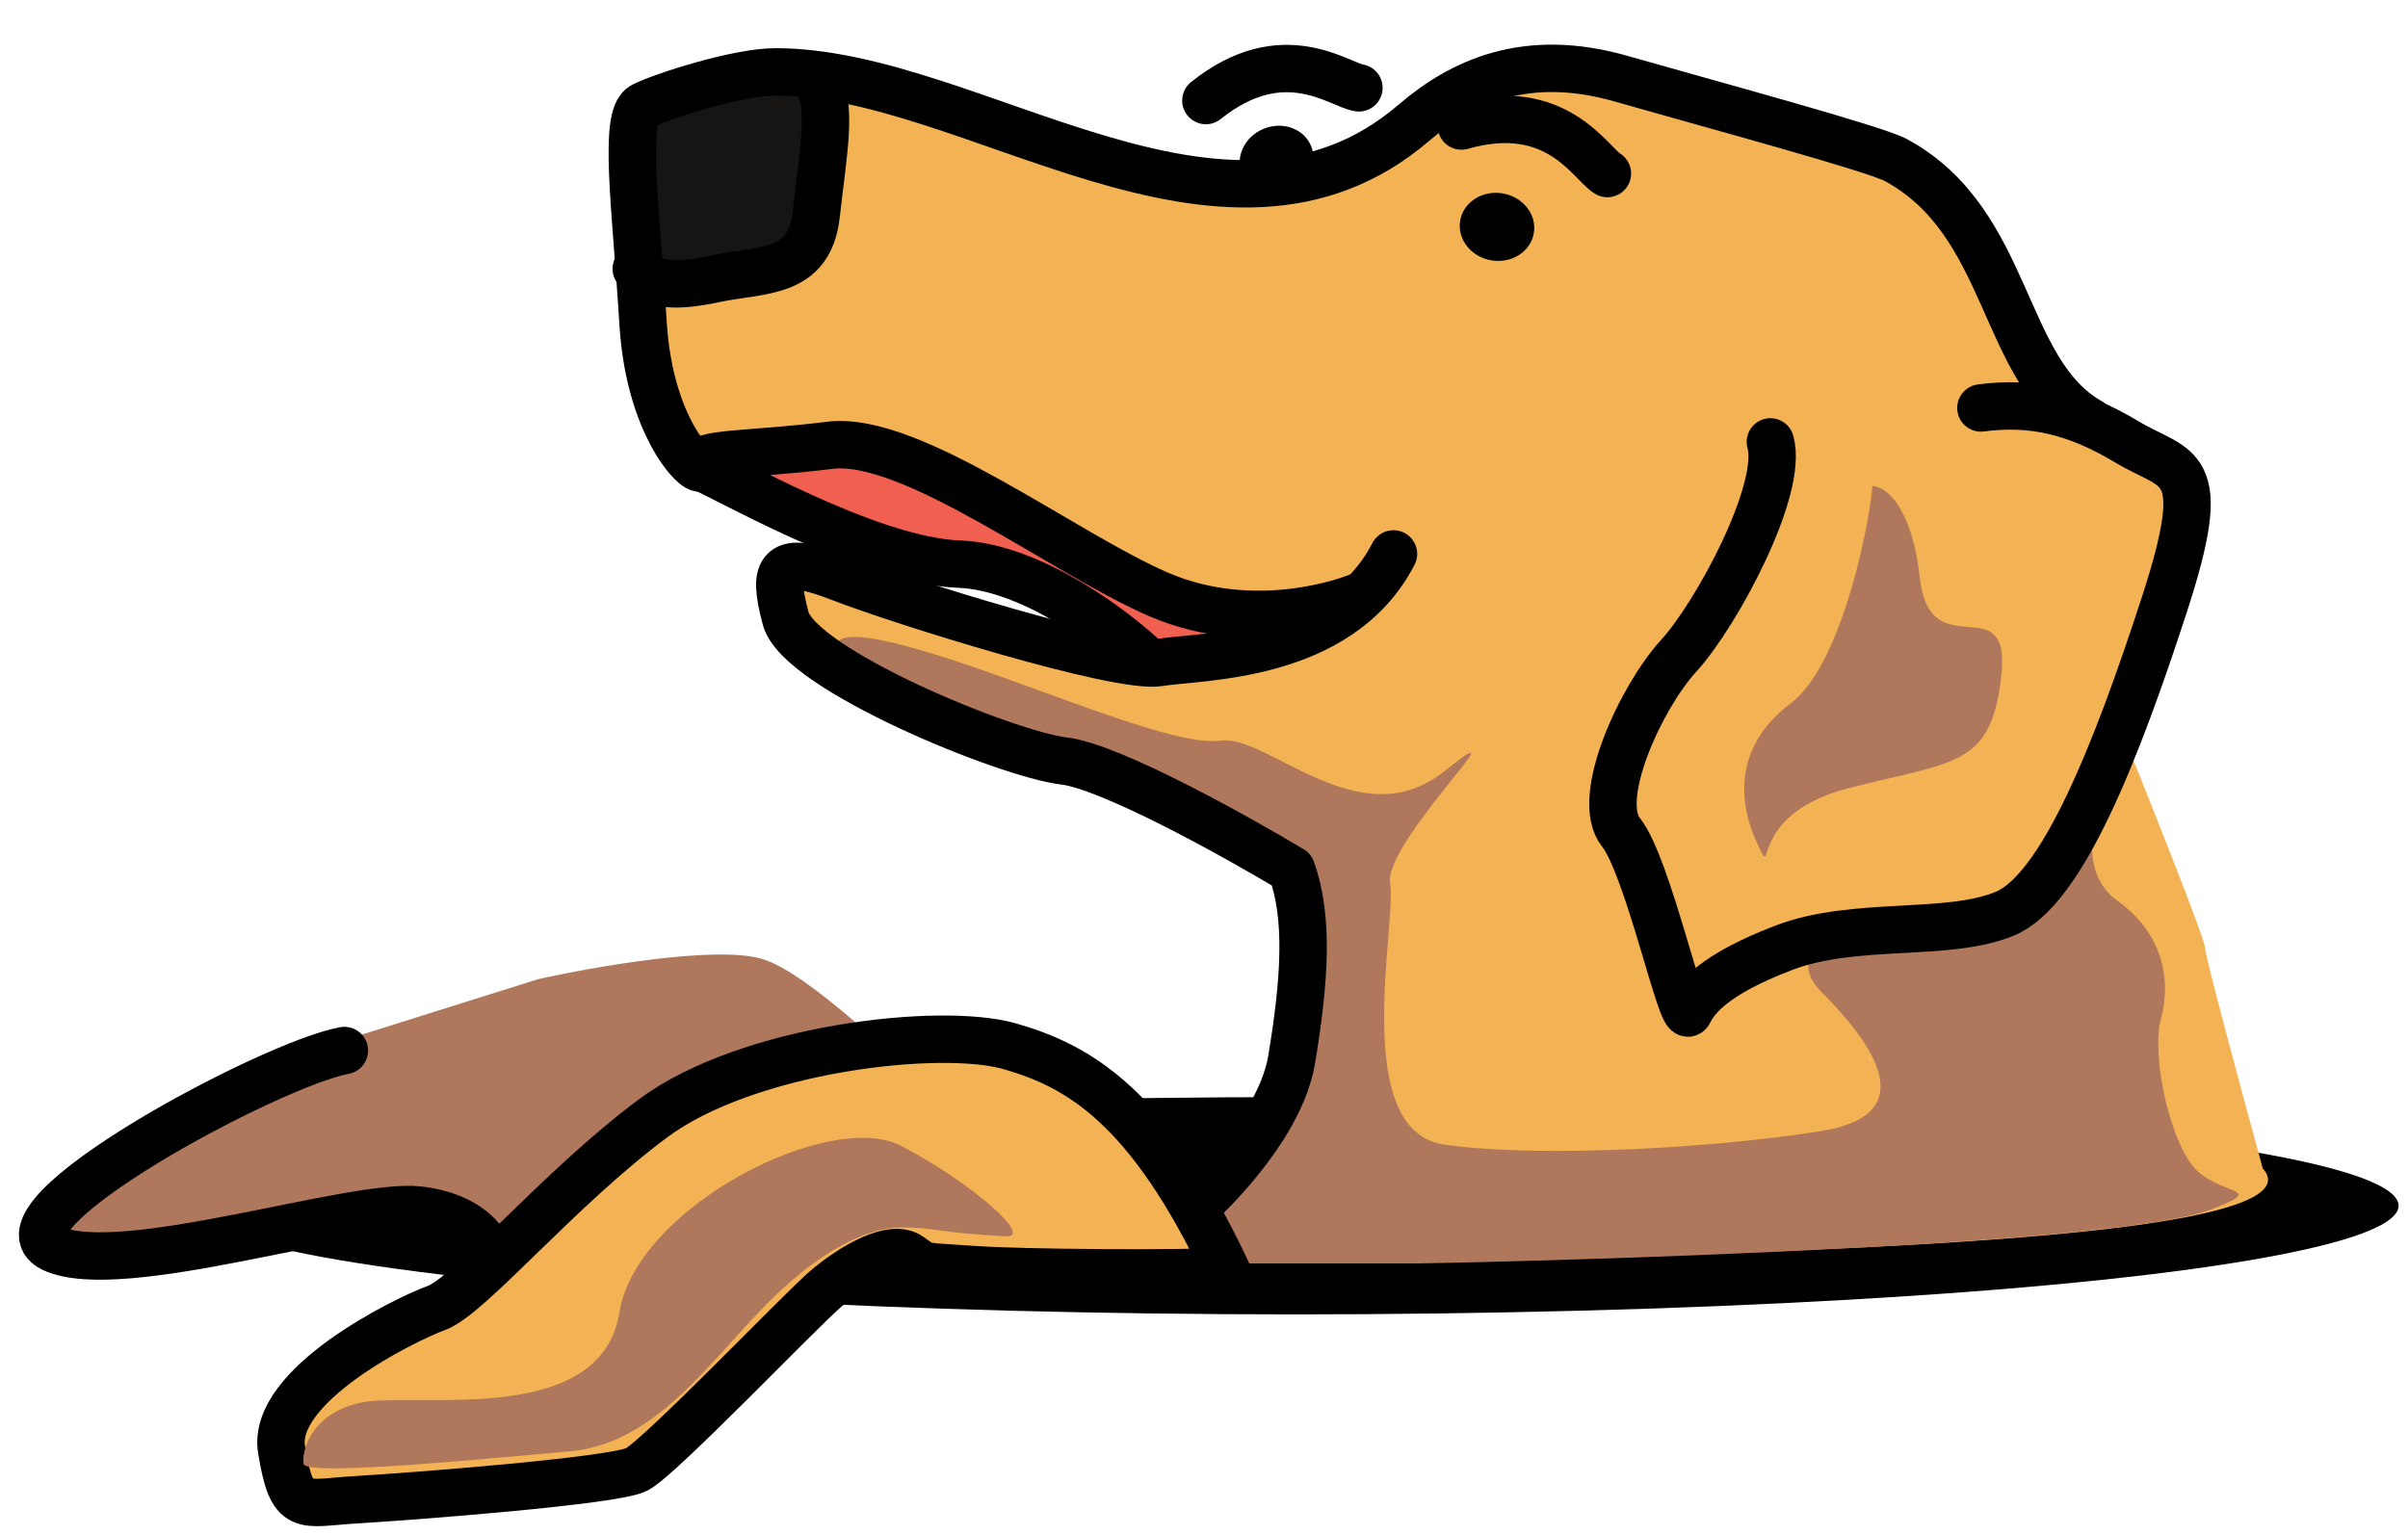 <svg width="254" height="162" viewBox="0 0 254 162" fill="none" xmlns="http://www.w3.org/2000/svg">
<ellipse cx="136.599" cy="127.212" rx="116.407" ry="11.462" fill="black"/>
<path d="M80.38 101.165C85.251 102.598 95.543 112.507 100.079 117.283L51.726 131.252L43.846 128.028L11.969 132.684L3.73 131.252L11.252 122.297L31.668 111.194L56.74 103.314C62.59 102.001 75.509 99.732 80.38 101.165Z" fill="#AF775B"/>
<path d="M36.324 110.836C28.541 112.258 -1.557 128.412 5.575 131.724C12.707 135.037 37.297 126.855 44.204 127.67C49.729 128.322 50.963 131.224 51.201 131.203" stroke="black" stroke-width="5" stroke-linecap="round" stroke-linejoin="round"/>
<path d="M232.59 99.991C232.59 100.85 236.65 115.87 238.679 123.272C246.989 132.441 160.358 132.943 120.123 132.943C121.914 129.122 133.949 121.983 134.809 116.825C135.668 111.667 136.361 100.827 136.599 96.051L133.734 90.678L115.109 81.366L88.962 72.053L82.157 64.532L83.59 59.875L110.094 67.755L131.227 68.83L143.763 62.741L128.361 64.532L107.587 54.145L90.753 46.981L71.412 48.414L67.472 30.505H74.635L85.022 25.491L87.171 15.104L86.097 7.224L126.929 18.685L141.614 17.611L153.792 9.731L165.253 7.224L204.294 18.685L216.472 41.967L228.292 48.414L230.083 54.145L224.352 78.5C227.098 85.306 232.59 99.131 232.59 99.991Z" fill="#F3B253"/>
<path d="M223.279 94.976C218.265 91.395 221.846 83.157 222.563 78.859C221.011 81.127 217.62 86.309 216.474 88.888C215.041 92.111 210.385 97.126 203.579 96.409C196.774 95.693 187.103 99.633 192.118 104.647C197.132 109.662 203.221 117.541 192.118 119.332C181.014 121.123 162.389 122.198 152.361 120.765C142.332 119.332 147.346 97.484 146.63 93.186C145.913 88.888 161.315 74.202 152.361 81.366C143.406 88.529 133.735 77.426 128.721 78.142C123.707 78.859 108.663 72.053 97.918 68.83C87.173 65.606 87.529 67.755 88.604 70.262C89.678 72.769 108.305 78.859 115.468 80.291C122.632 81.724 135.526 88.529 136.243 89.962C136.959 91.395 137.317 96.767 137.675 106.438C138.033 116.109 132.303 118.616 129.795 122.198C127.79 125.063 121.796 130.794 119.05 133.301H149.495C151.286 133.301 222.203 131.868 233.306 127.57C239.024 125.357 234.741 126.138 231.875 123.63C229.01 121.123 226.861 111.452 227.935 107.513C229.01 103.573 228.294 98.558 223.279 94.976Z" fill="#AF775B"/>
<path d="M85.738 24.774L87.171 9.373L83.231 7.224L72.486 9.373L66.755 12.596L67.471 28.714H77.142L85.738 24.774Z" fill="#161514"/>
<path d="M112.243 62.383L120.481 69.546L140.897 65.606L124.421 62.383L98.275 49.13L86.455 46.981L74.993 49.13L98.275 58.801L112.243 62.383Z" fill="#F15F50"/>
<path d="M121.198 131.152C123.705 130.077 134.808 120.407 136.241 111.81C137.674 103.214 138.032 96.767 136.241 91.753C130.271 88.171 117.114 80.864 112.243 80.291C106.154 79.575 84.306 70.62 82.873 65.248C81.44 59.875 82.157 58.442 88.604 60.95C95.051 63.457 117.974 70.62 122.272 69.904C126.57 69.188 141.255 69.546 146.986 58.442" stroke="black" stroke-width="5" stroke-linecap="round" stroke-linejoin="round"/>
<path d="M143.763 62.74C142.331 63.457 132.302 67.039 122.273 62.74C112.244 58.442 96.126 45.906 87.53 46.981C78.934 48.055 73.561 47.697 73.919 49.13C74.278 50.563 68.547 45.906 67.83 34.087C67.114 22.267 65.681 12.238 67.83 11.163C69.979 10.089 77.859 7.582 81.799 7.582C102.636 7.582 129.138 30.095 149.136 12.954C154.15 8.656 160.955 5.433 170.984 8.298C181.013 11.163 197.771 15.686 199.996 16.894C212.142 23.487 211.042 39.119 220.412 44.474" stroke="black" stroke-width="5" stroke-linecap="round" stroke-linejoin="round"/>
<path d="M208.95 43.041C214.323 42.324 218.979 43.399 224.352 46.623C229.724 49.846 233.306 48.413 228.292 63.815C223.277 79.216 217.546 93.902 211.457 96.409C205.368 98.916 195.698 97.125 188.176 99.99C180.654 102.856 178.863 105.363 178.147 106.796C177.431 108.229 173.849 91.394 170.984 87.813C168.118 84.231 173.133 73.486 177.073 69.188C181.013 64.889 188.176 51.637 186.743 46.623" stroke="black" stroke-width="5" stroke-linecap="round" stroke-linejoin="round"/>
<path d="M73.561 49.13C75.71 49.846 91.469 59.159 101.14 59.517C108.877 59.803 117.735 66.561 121.198 69.904" stroke="black" stroke-width="5" stroke-linecap="round" stroke-linejoin="round"/>
<path d="M67.113 28.356C68.546 29.789 70.337 30.505 75.351 29.43C80.366 28.356 85.38 29.072 86.097 22.625C86.813 16.178 87.887 10.805 86.097 8.656" stroke="black" stroke-width="5" stroke-linecap="round" stroke-linejoin="round"/>
<path d="M188.892 74.202C194.623 69.904 197.489 53.428 197.489 51.279C198.802 51.279 201.643 53.213 202.503 60.95C203.577 70.62 212.174 61.666 211.099 71.337C210.024 81.007 206.085 80.291 194.981 83.156C183.878 86.022 187.46 93.543 185.311 88.887C183.162 84.231 183.162 78.5 188.892 74.202Z" fill="#AF775B"/>
<path d="M106.473 110.376C113.772 112.455 121.198 116.679 129.409 134.133C124.761 134.409 107.892 134.332 102.486 133.934C97.081 133.537 97.817 133.852 95.945 132.528C94.072 131.203 89.909 133.603 87.175 135.918C84.442 138.232 69.579 153.824 67.139 155.045C64.7 156.266 43.268 157.894 37.547 158.233C31.826 158.572 30.817 159.708 29.7 152.957C28.582 146.206 42.525 139.281 46.036 137.996C49.548 136.712 58.924 125.392 68.891 117.984C78.857 110.577 99.174 108.297 106.473 110.376Z" fill="#F3B253" stroke="black" stroke-width="5" stroke-linecap="round" stroke-linejoin="round"/>
<path d="M39.909 147.763C33.892 148.05 31.773 152.165 32.012 154.433C32.163 155.866 53.09 153.709 59.967 153.136C68.563 152.42 73.936 144.898 80.025 138.451C86.114 132.004 91.486 129.497 95.068 129.497C98.65 129.497 98.976 130.077 106.14 130.435C109.002 130.578 102.59 124.84 95.068 120.9C87.546 116.96 67.13 127.347 65.34 138.451C63.549 149.554 47.431 147.405 39.909 147.763Z" fill="#AF775B"/>
<ellipse cx="157.906" cy="23.937" rx="3.94" ry="3.582" transform="rotate(9.406 157.906 23.937)" fill="black"/>
<ellipse cx="134.65" cy="16.901" rx="3.94" ry="3.582" transform="rotate(-22.278 134.65 16.901)" fill="black"/>
<path d="M169.551 18.309C167.76 17.235 164.178 10.429 154.149 13.295" stroke="black" stroke-width="5" stroke-linecap="round"/>
<path d="M143.341 9.267C141.274 8.97 135.336 4.083 127.199 10.608" stroke="black" stroke-width="5" stroke-linecap="round"/>
</svg>
